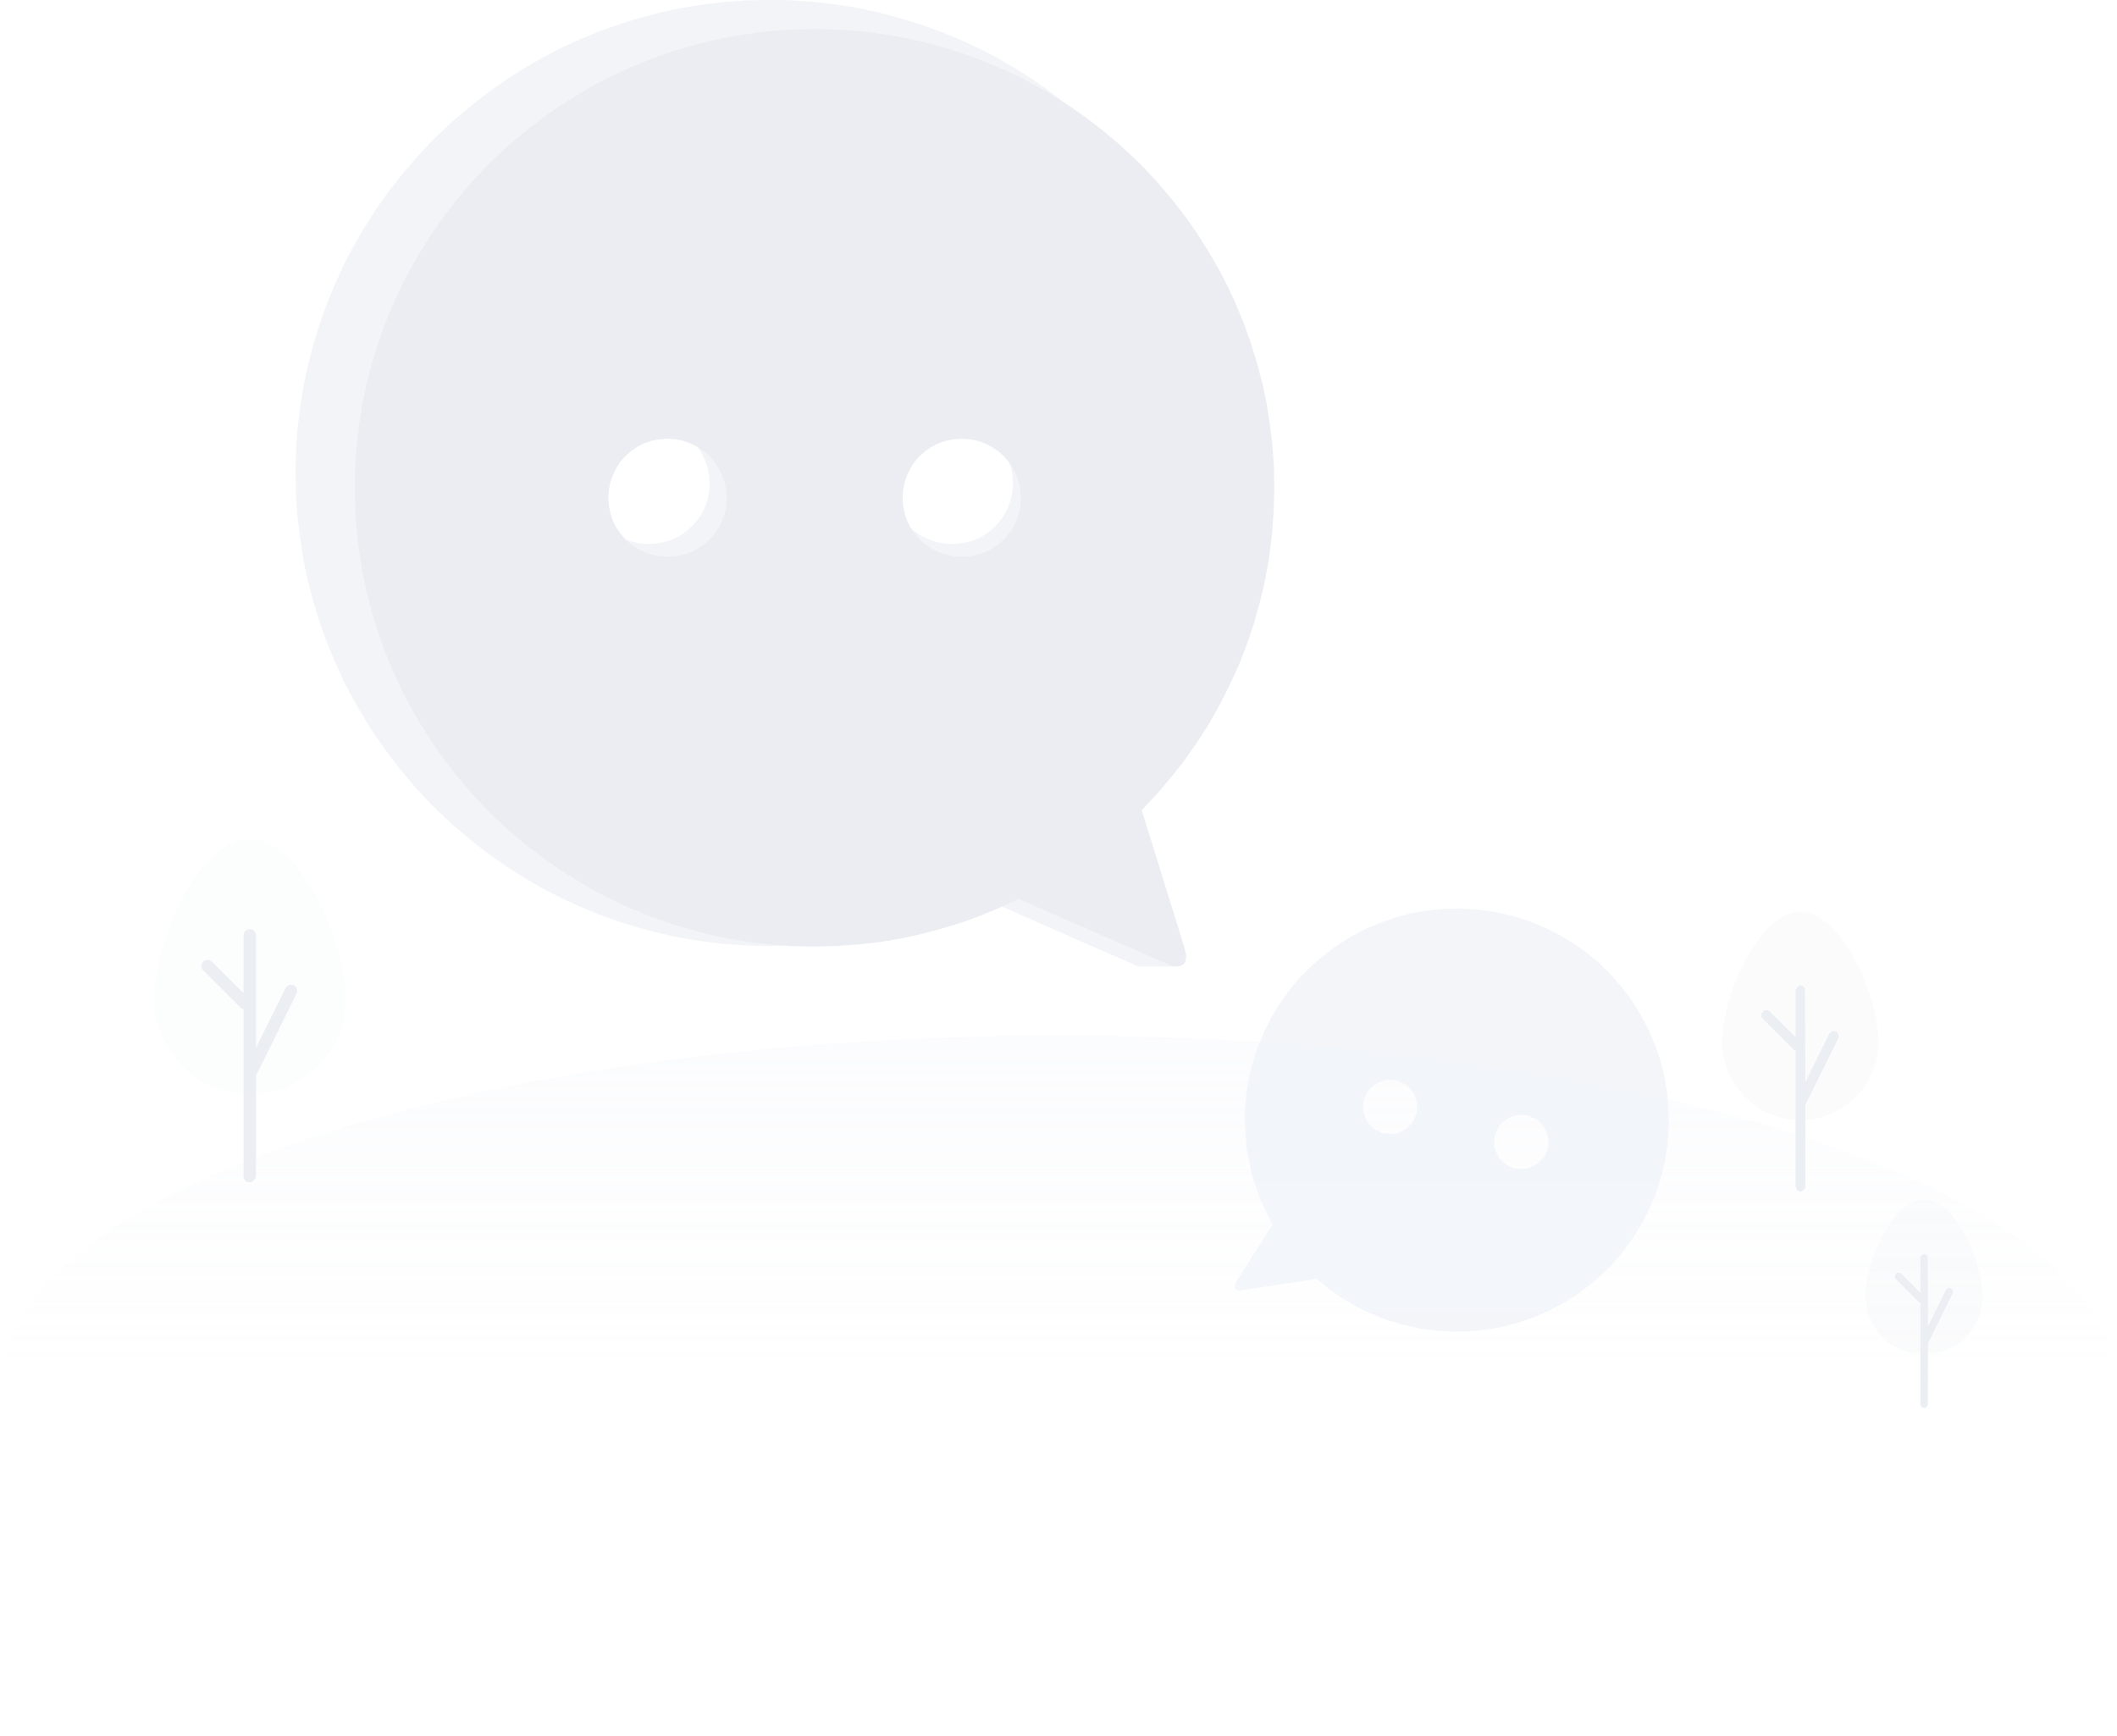 <svg xmlns="http://www.w3.org/2000/svg" xmlns:xlink="http://www.w3.org/1999/xlink" width="200" height="164" viewBox="0 0 200 164">
  <defs>
    <linearGradient id="linear-gradient" x1="0.5" x2="0.5" y2="0.5" gradientUnits="objectBoundingBox">
      <stop offset="0" stop-color="#dee3f0"/>
      <stop offset="1" stop-color="#dee3f0" stop-opacity="0"/>
    </linearGradient>
    <linearGradient id="linear-gradient-2" x1="382.268" y1="632.585" x2="382.268" y2="197.645" gradientUnits="objectBoundingBox">
      <stop offset="0" stop-color="#9caaba"/>
      <stop offset="1" stop-color="#c2c9d6"/>
    </linearGradient>
    <linearGradient id="linear-gradient-3" x1="396.123" y1="632.585" x2="396.123" y2="197.645" gradientUnits="objectBoundingBox">
      <stop offset="0" stop-color="#abb8c9"/>
      <stop offset="1" stop-color="#cfd5e0"/>
    </linearGradient>
    <linearGradient id="linear-gradient-4" x1="96.772" y1="610.127" x2="96.772" y2="804.751" gradientUnits="objectBoundingBox">
      <stop offset="0" stop-color="#e1e7f2"/>
      <stop offset="1" stop-color="#b7bfc9"/>
    </linearGradient>
  </defs>
  <g id="pic_no-message" transform="translate(-36.8 -197.7)" opacity="0.42">
    <g id="Group_14101" data-name="Group 14101" transform="translate(36.8 276.995)">
      <path id="Path_175432" data-name="Path 175432" d="M236.8,696.69l-.063,1.071-.147,1.071-.274,1.071-.358,1.092-.484,1.092-.61,1.092-.8,1.2-.947,1.218-1.136,1.239-1.3,1.26-1.494,1.26-1.473,1.134-1.662,1.134-1.81,1.134-2.02,1.155-2.21,1.134-2.715,1.281-2.967,1.281-3.262,1.239-3.556,1.239-3.767,1.2-4,1.134-4.251,1.071-4.251.966-4.44.9-4.651.84-4.651.735-4.8.651-4.945.588-4.966.483-5.072.4-5.177.315-5.177.231-5.261.147-5.3.042-5.3-.042-5.261-.147-5.177-.231-5.177-.315-5.072-.4-4.966-.483-4.945-.588-4.8-.651-4.651-.735-4.651-.84-4.44-.9-4.251-.966-4.251-1.071-4-1.134-3.767-1.2-3.556-1.239L59.275,717.6l-2.967-1.281-2.715-1.281-2.21-1.134-2.02-1.155-1.81-1.134-1.662-1.134-1.473-1.134-1.494-1.26-1.3-1.26-1.136-1.239-.947-1.218-.8-1.2-.61-1.092-.484-1.092-.358-1.092-.274-1.071-.147-1.071L36.8,696.69l.063-1.071.147-1.071.274-1.071.358-1.092.484-1.092.61-1.092.8-1.2.947-1.218,1.136-1.239,1.3-1.26,1.494-1.26,1.473-1.134,1.662-1.134,1.81-1.134,2.02-1.155,2.21-1.134,2.715-1.281,2.967-1.281,3.262-1.239,3.556-1.239,3.767-1.2,4-1.134,4.251-1.071,4.251-.966,4.44-.9,4.651-.84,4.651-.735,4.8-.651,4.945-.588,4.966-.483,5.072-.4,5.177-.315,5.177-.231,5.261-.147,5.3-.042,5.3.042,5.261.147,5.177.231,5.177.315,5.072.4,4.966.483,4.945.588,4.8.651,4.651.735,4.651.84,4.44.9,4.251.966,4.251,1.071,4,1.134,3.767,1.2,3.556,1.239,3.262,1.239,2.967,1.281,2.715,1.281,2.21,1.134,2.02,1.155,1.81,1.134,1.662,1.134,1.473,1.134,1.494,1.26,1.3,1.26,1.136,1.239.947,1.218.8,1.2.61,1.092.484,1.092.358,1.092.274,1.071.147,1.071Z" transform="translate(-36.8 -645.074)" opacity="0.26" fill="url(#linear-gradient)"/>
      <g id="Group_14098" data-name="Group 14098" transform="translate(14.541 0)">
        <path id="Path_175433" data-name="Path 175433" d="M124.04,618.833l-.042.945-.147.882-.21.861-.316.84-.842,1.533-1.094,1.344-1.347,1.092-1.536.84-.842.315-.863.21-.884.147-.947.042-.947-.042-.884-.147-.863-.21-.842-.315-1.536-.84-1.347-1.092-1.094-1.344-.842-1.533-.316-.84-.21-.861-.147-.882-.042-.945.147-1.785.568-2.646.526-1.68.652-1.68.758-1.6.589-1.05,1.242-1.806.715-.819.737-.672.715-.525.61-.336.589-.252.61-.126.61-.063.61.063.61.126.589.252.61.336.715.525.737.672.715.819L120.8,608.4l.589,1.05.758,1.6.652,1.68.526,1.68.568,2.646Z" transform="translate(-105.9 -603.8)" fill="#e6eaf0" opacity="0.29"/>
        <path id="Path_175434" data-name="Path 175434" d="M135.933,649.512l-.231-.063-.21.042-.189.1-.147.189-2.8,5.648V644.788l-.042-.231-.126-.189-.189-.126-.231-.042-.231.042-.189.126-.126.189-.042.231v5.459l-2.988-2.981-.189-.126-.21-.042-.231.042-.189.126-.126.189-.042.231.042.21.126.189,3.6,3.59.21.084v15.768l.042.231.126.189.189.126.231.042.231-.042.316-.315.042-.231v-9.49l3.83-7.748.063-.21-.021-.231-.105-.189Z" transform="translate(-122.718 -635.718)" fill="#d0d6e0"/>
      </g>
      <g id="Group_14099" data-name="Group 14099" transform="translate(162.668 6.848)">
        <path id="Path_175435" data-name="Path 175435" d="M824.615,634.483l-.063,1.008-.211.966-.316.9-.421.861-.526.777-.631.714-.715.63-.779.525-.863.42-.9.315-.968.21-1.01.063-1.01-.063-.968-.21-.9-.315-.863-.42-.779-.525-.715-.63-.631-.714-.526-.777-.421-.861-.316-.9-.21-.966-.063-1.008.063-1.05.21-1.281.295-1.281.442-1.386.526-1.365,1.115-2.163,1.031-1.47.568-.672.589-.546.61-.441.631-.357.652-.189.673-.084.673.084.652.189.631.357.61.441.589.546.568.651,1.031,1.491,1.115,2.163.526,1.365.442,1.365.295,1.3.211,1.26Z" transform="translate(-809.8 -622.2)" fill="#e6eaf0" opacity="0.34"/>
        <path id="Path_175436" data-name="Path 175436" d="M834.65,659.546l-.358-.021-.274.231-2.273,4.6-.042-8.881-.231-.231-.189-.042-.316.147-.147.315v4.451l-2.441-2.436-.168-.1h-.337l-.274.273v.336l.105.168,2.946,2.939.168.063v12.871l.147.336.316.126.189-.042.231-.231.042-.189V666.5l3.135-6.32v-.357Z" transform="translate(-823.854 -648.271)" fill="#d0d6e0"/>
      </g>
      <g id="Group_14100" data-name="Group 14100" transform="translate(176.242 34.004)">
        <path id="Path_175437" data-name="Path 175437" d="M885.369,732.254l-.063.756-.126.714-.253.672-.316.651-.4.588-.463.525-.526.462-.589.4-.652.315-.673.252-.716.126-.758.063-.758-.063-.716-.126-.673-.252-.652-.315-.589-.4-.526-.462-.463-.525-.4-.588-.316-.651-.253-.672-.126-.714-.063-.756.063-.966.211-1.155.337-1.2.463-1.218.547-1.2.652-1.071.989-1.239.968-.735.421-.21.884-.168.884.168.863.483.526.462.505.567.484.672.652,1.071.547,1.2.463,1.218.337,1.2.21,1.155Z" transform="translate(-874.3 -723.1)" fill="#e6eaf0" opacity="0.43"/>
        <path id="Path_175438" data-name="Path 175438" d="M892.782,750.933l-.274-.021-.189.189-1.7,3.443-.021-6.614-.21-.21-.126-.021-.253.1-.105.252v3.317l-1.81-1.806-.126-.084h-.253l-.21.21v.252l.084.126,2.188,2.184.126.042v9.616l.105.252.253.1.126-.021.21-.21.021-.126V756.14l2.336-4.724.021-.273Z" transform="translate(-884.722 -742.535)" fill="#d0d6e0"/>
      </g>
    </g>
    <path id="Path_175439" data-name="Path 175439" d="M246.141,273.769l1.473-1.554,1.368-1.617,1.326-1.659,1.221-1.764,1.157-1.785,1.052-1.869.968-1.911.9-1.974.779-2.016.694-2.037.589-2.121.505-2.142.379-2.184.274-2.2.168-2.247.063-2.31-.042-2.121-.147-2.079-.253-2.058-.316-2.016-.421-1.974-.526-1.974-.589-1.911-.673-1.89-.758-1.827-.821-1.806-.926-1.764-.989-1.7L251.55,217.6l-1.136-1.617-1.2-1.554-1.578-1.869-1.684-1.785-1.789-1.68-1.873-1.575-1.557-1.2-1.62-1.134-1.662-1.05-1.7-.987-1.768-.924-1.81-.819-1.831-.756-1.894-.672-1.915-.588-1.978-.525-1.978-.42-2.02-.315-2.062-.252-2.083-.147-2.125-.042-2.125.042-2.083.147-2.062.252-2.02.315-1.978.42-1.978.525-1.915.588-1.894.672-1.831.756-1.81.819-1.768.924-1.7.987-1.662,1.05-1.62,1.134-1.557,1.2L184.4,209.1l-1.789,1.68-1.684,1.785-1.578,1.869-1.2,1.554-1.136,1.617-1.052,1.659-.989,1.7-.926,1.764-.821,1.806-.758,1.827-.673,1.89-.589,1.911-.526,1.974-.421,1.974-.316,2.016-.253,2.058-.147,2.079-.042,2.121.042,2.121.147,2.079.253,2.058.316,2.016.421,1.974.526,1.974.589,1.911.673,1.89.758,1.827.821,1.806.926,1.764.989,1.7,1.052,1.659,1.136,1.617,1.2,1.554,1.578,1.869,1.684,1.785,1.789,1.68,1.873,1.575,1.557,1.2,1.62,1.134,1.662,1.05,1.7.987,1.768.924,1.81.819,1.831.756,1.894.672,1.915.588,1.978.525,1.978.42,2.02.315,2.062.252,2.083.147,2.125.042,2.146-.063,2.1-.147,2.083-.231,2.041-.336,2-.441,1.978-.525,1.957-.588,1.894-.693,1.852-.777,1.81-.84,14.983,6.572h3.451v-2.562h-2.5ZM202.854,249.1l-.8-.063-.737-.147-.715-.252-.673-.336-.61-.4-.547-.483-.484-.567-.421-.609-.337-.651-.231-.714-.147-.735-.063-.8.063-.8.147-.735.253-.714.337-.672.4-.609.484-.546.568-.483.61-.42.652-.336.715-.231.737-.147.8-.063.8.063.737.147.715.252.652.336.61.4.568.483.484.567.4.609.337.651.253.714.147.735.063.8-.042.8-.147.735-.253.714-.337.672-.4.609-.505.546-.547.483-.61.42-.673.336-.715.231-.737.147Zm28.662,0-.8-.063-.737-.147-.715-.252-.673-.336-.61-.4-.547-.483-.484-.567-.421-.609-.337-.651-.231-.714-.147-.735-.063-.8.063-.8.147-.735.253-.714.337-.672.4-.609.484-.546.568-.483.61-.42.652-.336.715-.231.737-.147.8-.063.8.063.737.147.715.252.652.336.61.4.568.483.484.567.4.609.337.651.253.714.147.735.063.8-.063.8-.147.735-.231.714-.337.672-.421.609-.484.546-.547.483-.61.42-.673.336-.715.231-.737.147Z" transform="translate(-104.775 0)" opacity="0.47" fill="url(#linear-gradient-2)"/>
    <path id="Path_175440" data-name="Path 175440" d="M257.636,271.481l1.429-1.507,1.327-1.568,1.286-1.609,1.184-1.711,1.123-1.731L265,261.543l.939-1.853.878-1.914.755-1.955.674-1.975.572-2.057.49-2.077.367-2.118.265-2.138.163-2.179.061-2.24-.041-2.057-.143-2.016-.245-2-.306-1.955-.408-1.914-.51-1.914-.572-1.853-.653-1.833-.735-1.772-.8-1.751-.9-1.711-.959-1.65-1.021-1.609-1.1-1.568-1.163-1.507-1.531-1.812-1.633-1.731-1.735-1.629-1.817-1.527-1.51-1.161-1.572-1.1-1.612-1.018-1.653-.957-1.714-.9-1.755-.794-1.776-.733-1.837-.652-1.857-.57-1.919-.509-1.919-.407-1.959-.305-2-.244-2.021-.143-2.061-.041-2.061.041-2.021.143-2,.244-1.959.305-1.919.407-1.919.509-1.857.57-1.837.652-1.776.733-1.755.794-1.715.9-1.653.957-1.612,1.018-1.572,1.1-1.51,1.161-1.817,1.527-1.735,1.629-1.633,1.731-1.531,1.812-1.163,1.507-1.1,1.568-1.021,1.609-.959,1.65-.9,1.711-.8,1.751-.735,1.772-.653,1.833-.572,1.853-.51,1.914-.408,1.914-.306,1.955-.245,2-.143,2.016-.041,2.057.041,2.057.143,2.016.245,2,.306,1.955.408,1.914.51,1.914.572,1.853.653,1.833.735,1.772.8,1.751.9,1.711.959,1.65,1.021,1.609,1.1,1.568,1.163,1.507,1.531,1.812,1.633,1.731,1.735,1.629,1.817,1.527,1.51,1.161,1.572,1.1,1.612,1.018,1.653.957,1.715.9,1.755.794,1.776.733,1.837.652,1.857.57,1.919.509,1.919.407,1.959.305,2,.244,2.021.143,2.061.041,2.082-.061,2.041-.143,2.021-.224,1.98-.326,1.939-.428,1.919-.509,1.9-.57,1.837-.672,1.8-.753,1.755-.815,14.451,6.313.633.061.245-.061.225-.122.163-.183.1-.326.02-.387-.143-.631Zm-44.8-23.928-.776-.061-.714-.143-.694-.244-.653-.326-.592-.387-.531-.468-.469-.55-.408-.591-.327-.631-.225-.692-.143-.713-.061-.774.061-.774.143-.713.245-.692.327-.652.388-.591.469-.529.551-.468.592-.407.633-.326.694-.224.714-.143.776-.061.776.061.714.143.694.244.633.326.592.387.551.468.469.55.388.591.327.631.245.692.143.713.061.774-.041.774-.143.713-.245.692-.327.652-.388.591-.49.529-.531.468-.592.407-.653.326-.694.224-.714.143Zm27.8,0-.776-.061-.714-.143-.694-.244-.653-.326-.592-.387-.531-.468-.469-.55-.408-.591-.327-.631-.225-.692-.143-.713-.061-.774.061-.774.143-.713.245-.692.327-.652.388-.591.469-.529.551-.468.592-.407.633-.326.694-.224.714-.143.776-.061.776.061.714.143.694.244.633.326.592.387.551.468.469.55.388.591.327.631.245.692.143.713.061.774-.061.774-.143.713-.225.692-.327.652-.408.591-.469.529-.531.468-.592.407-.653.326-.694.224-.714.143Z" transform="translate(-112.977 2.746)" fill="url(#linear-gradient-3)"/>
    <path id="Path_175441" data-name="Path 175441" d="M3.895,40.089l-.063.357.105.336.126.063h.4l6.672-2.923,1.367.608,1.409.524,1.473.4,1.515.293,1.536.188,1.6.062,1.662-.064,1.6-.211,1.557-.316,1.515-.442,1.473-.547,1.41-.652,1.347-.778,1.263-.862,1.221-.946L34.2,34.129l1.053-1.113L36.2,31.8l.863-1.26.779-1.344.653-1.407.548-1.47.443-1.512.317-1.554.211-1.6.064-1.659-.062-1.659-.21-1.6-.315-1.554-.441-1.512L38.5,12.2,37.85,10.8l-.778-1.343L36.21,8.194l-.946-1.218L34.213,5.864,33.1,4.815l-1.22-.944-1.262-.86L29.27,2.234l-1.409-.65-1.473-.545L24.873.6,23.317.285l-1.6-.209L20.056.014,18.393.078l-1.6.211L15.237.6l-1.515.442-1.473.547-1.41.652-1.347.778-1.263.862L7.008,4.83,5.892,5.88,4.839,6.994,3.892,8.213l-.863,1.26-.779,1.344L1.6,12.225l-.548,1.47L.605,15.207.289,16.761l-.211,1.6L.014,20.016l.041,1.365L.2,22.725l.21,1.3.315,1.26.84,2.456L2.7,30.031l1.43,2.12,1.661,1.91ZM23.873,20.423l.169-.9.19-.4.568-.672.758-.441.9-.169.9.168.757.44.568.672.315.84.042.462-.042.462-.126.441-.442.756-.674.567-.4.189-.9.168-.9-.167L24.8,22.4l-.568-.672-.189-.4ZM11.06,20.43l.169-.9.442-.756.674-.567.4-.189.9-.169.9.168.757.441.568.672.189.4.168.9-.169.9-.442.756-.674.567-.4.189-.9.168-.9-.167-.4-.189-.673-.567-.441-.756Z" transform="matrix(0.966, 0.259, -0.259, 0.966, 160.246, 278.998)" opacity="0.96" fill="url(#linear-gradient-4)"/>
  </g>
</svg>
